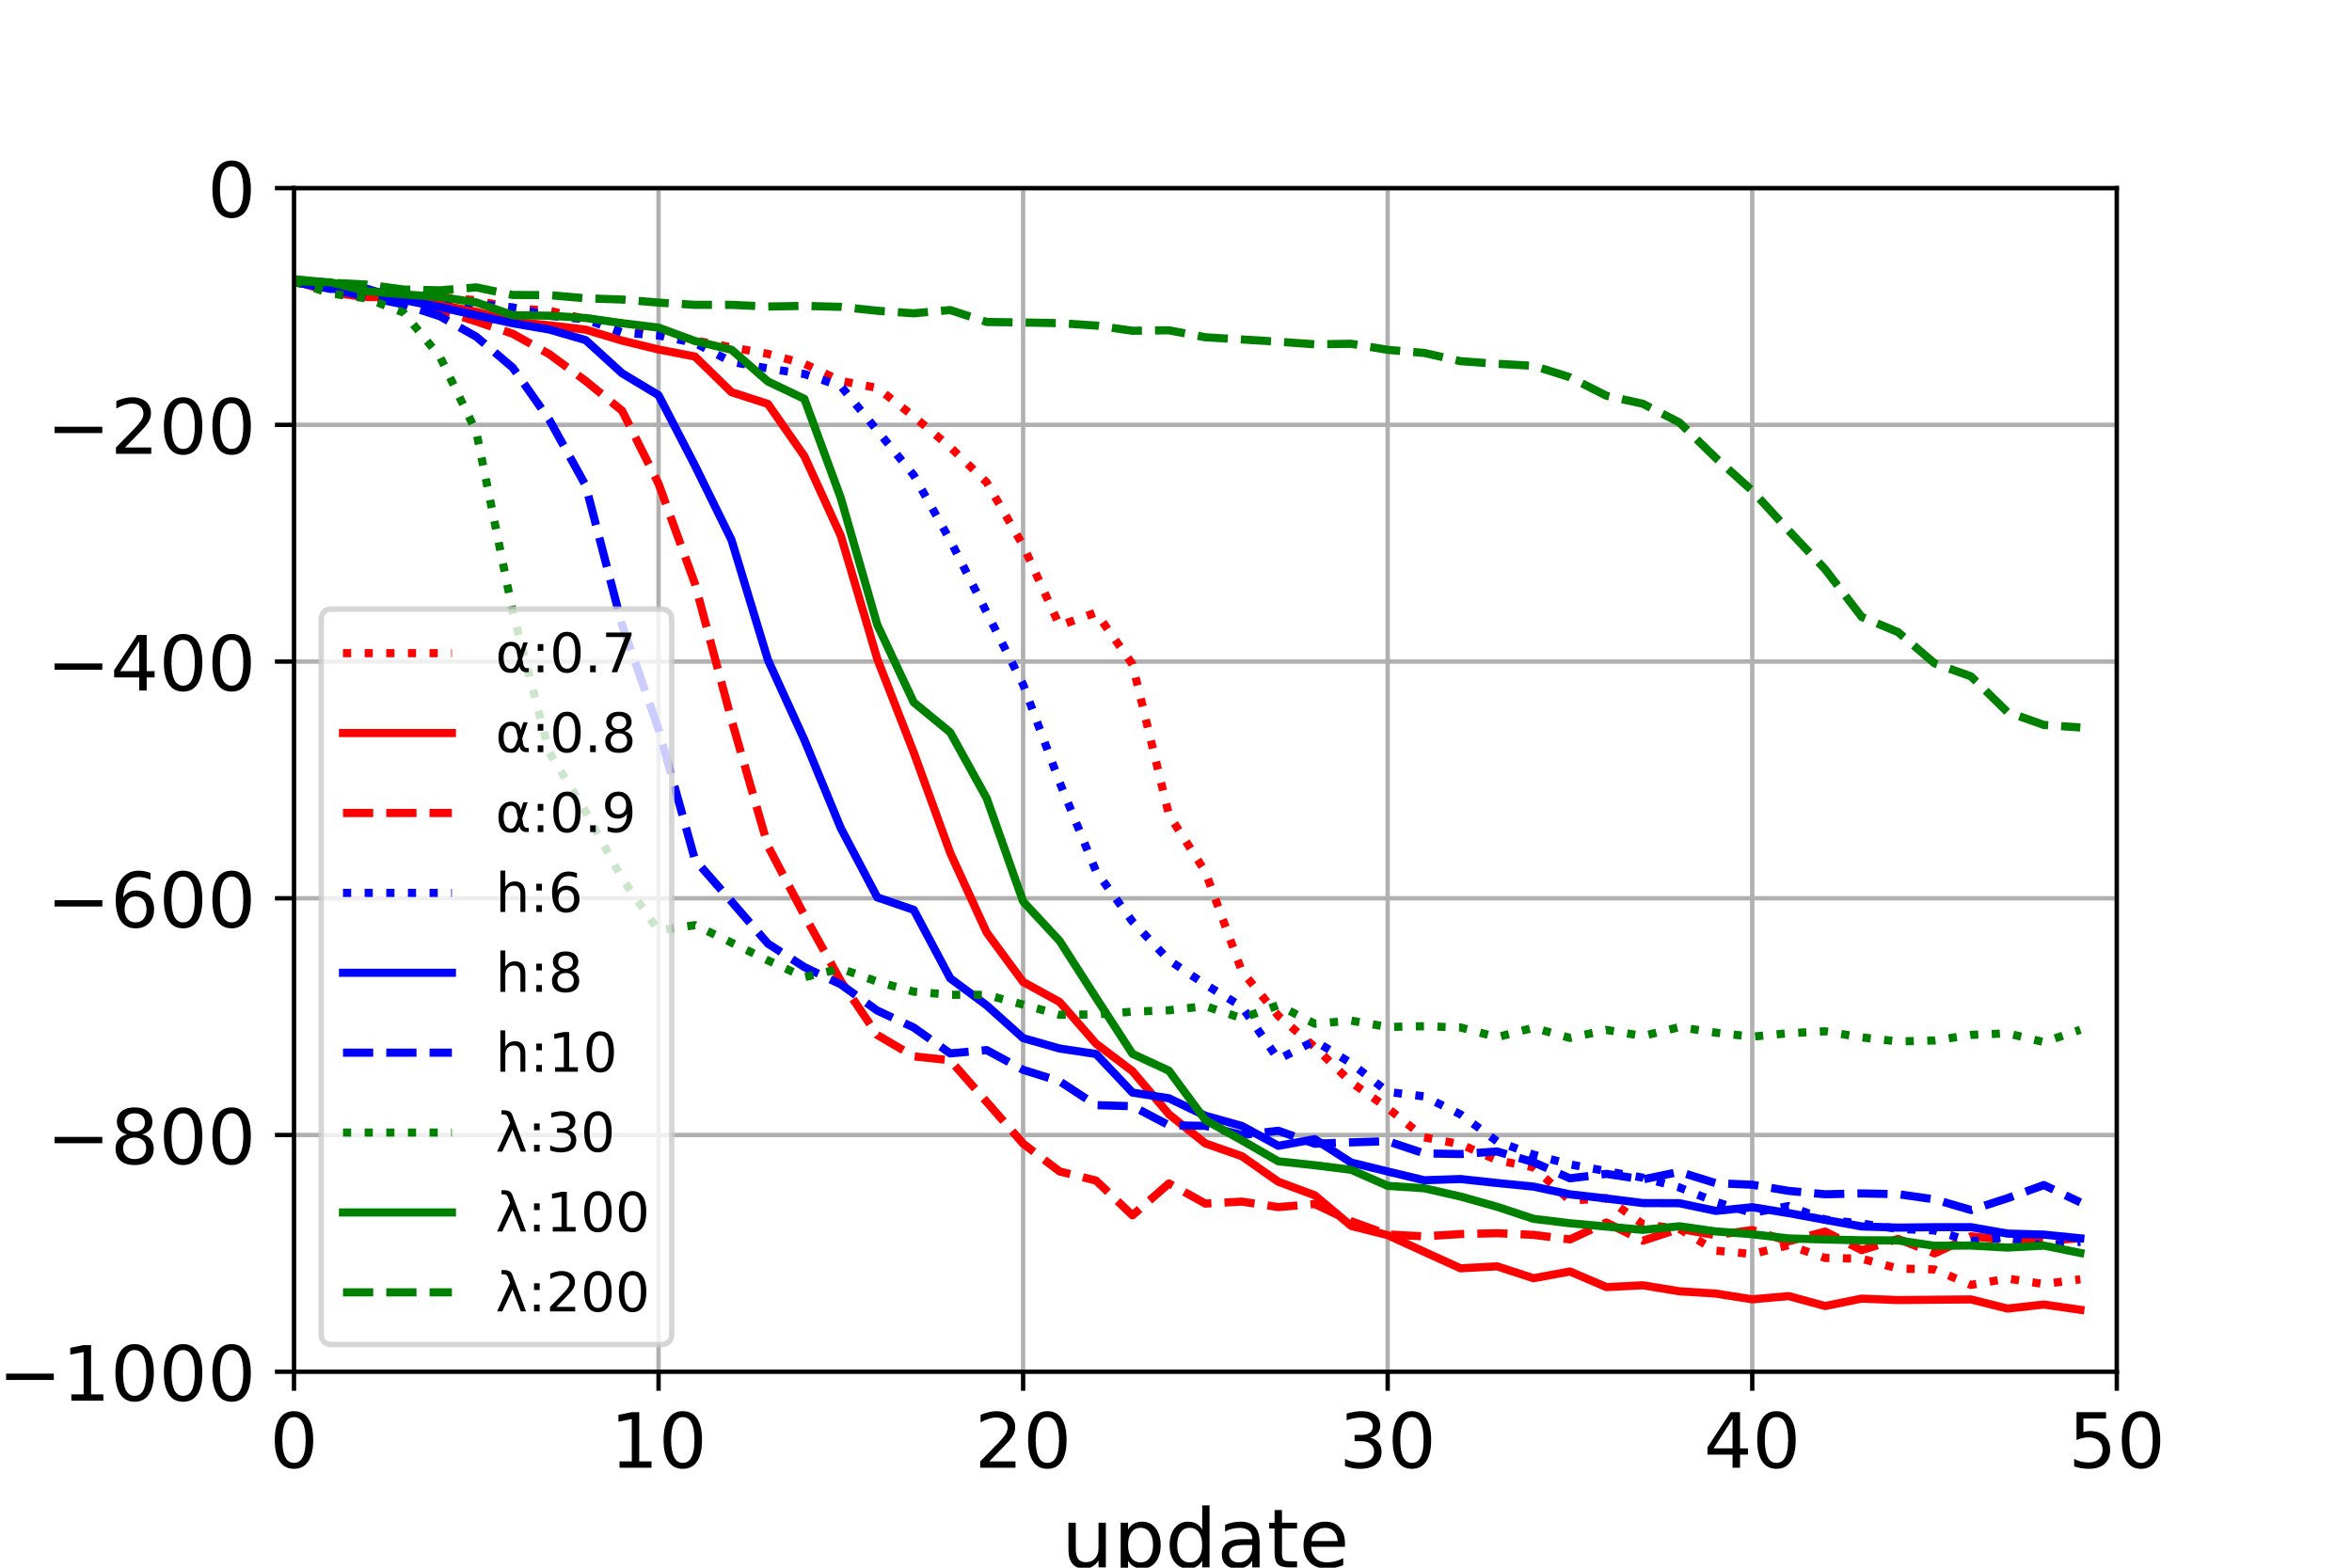 <?xml version="1.0" encoding="utf-8" standalone="no"?>
<!DOCTYPE svg PUBLIC "-//W3C//DTD SVG 1.1//EN"
  "http://www.w3.org/Graphics/SVG/1.1/DTD/svg11.dtd">
<!-- Created with matplotlib (https://matplotlib.org/) -->
<svg height="288pt" version="1.1" viewBox="0 0 432 288" width="432pt" xmlns="http://www.w3.org/2000/svg" xmlns:xlink="http://www.w3.org/1999/xlink">
 <defs>
  <style type="text/css">*{stroke-linecap:butt;stroke-linejoin:round;}</style>
 </defs>
 <g id="figure_1">
  <g id="patch_1">
   <path d="M 0 288 
L 432 288 
L 432 0 
L 0 0 
z
" style="fill:#ffffff;"/>
  </g>
  <g id="axes_1">
   <g id="patch_2">
    <path d="M 54 252 
L 388.8 252 
L 388.8 34.56 
L 54 34.56 
z
" style="fill:#ffffff;"/>
   </g>
   <g id="matplotlib.axis_1">
    <g id="xtick_1">
     <g id="line2d_1">
      <path clip-path="url(#pd44e11e32a)" d="M 54 252 
L 54 34.56 
" style="fill:none;stroke:#b0b0b0;stroke-linecap:square;stroke-width:0.8;"/>
     </g>
     <g id="line2d_2">
      <defs>
       <path d="M 0 0 
L 0 3.5 
" id="meaed197081" style="stroke:#000000;stroke-width:0.8;"/>
      </defs>
      <g>
       <use style="stroke:#000000;stroke-width:0.8;" x="54" xlink:href="#meaed197081" y="252"/>
      </g>
     </g>
     <g id="text_1">
      <!-- 0 -->
      <g transform="translate(49.546 269.638)scale(0.14 -0.14)">
       <defs>
        <path d="M 31.781 66.406 
Q 24.172 66.406 20.328 58.906 
Q 16.5 51.422 16.5 36.375 
Q 16.5 21.391 20.328 13.891 
Q 24.172 6.391 31.781 6.391 
Q 39.453 6.391 43.281 13.891 
Q 47.125 21.391 47.125 36.375 
Q 47.125 51.422 43.281 58.906 
Q 39.453 66.406 31.781 66.406 
z
M 31.781 74.219 
Q 44.047 74.219 50.516 64.516 
Q 56.984 54.828 56.984 36.375 
Q 56.984 17.969 50.516 8.266 
Q 44.047 -1.422 31.781 -1.422 
Q 19.531 -1.422 13.062 8.266 
Q 6.594 17.969 6.594 36.375 
Q 6.594 54.828 13.062 64.516 
Q 19.531 74.219 31.781 74.219 
z
" id="DejaVuSans-48"/>
       </defs>
       <use xlink:href="#DejaVuSans-48"/>
      </g>
     </g>
    </g>
    <g id="xtick_2">
     <g id="line2d_3">
      <path clip-path="url(#pd44e11e32a)" d="M 120.96 252 
L 120.96 34.56 
" style="fill:none;stroke:#b0b0b0;stroke-linecap:square;stroke-width:0.8;"/>
     </g>
     <g id="line2d_4">
      <g>
       <use style="stroke:#000000;stroke-width:0.8;" x="120.96" xlink:href="#meaed197081" y="252"/>
      </g>
     </g>
     <g id="text_2">
      <!-- 10 -->
      <g transform="translate(112.052 269.638)scale(0.14 -0.14)">
       <defs>
        <path d="M 12.406 8.297 
L 28.516 8.297 
L 28.516 63.922 
L 10.984 60.406 
L 10.984 69.391 
L 28.422 72.906 
L 38.281 72.906 
L 38.281 8.297 
L 54.391 8.297 
L 54.391 0 
L 12.406 0 
z
" id="DejaVuSans-49"/>
       </defs>
       <use xlink:href="#DejaVuSans-49"/>
       <use x="63.623" xlink:href="#DejaVuSans-48"/>
      </g>
     </g>
    </g>
    <g id="xtick_3">
     <g id="line2d_5">
      <path clip-path="url(#pd44e11e32a)" d="M 187.92 252 
L 187.92 34.56 
" style="fill:none;stroke:#b0b0b0;stroke-linecap:square;stroke-width:0.8;"/>
     </g>
     <g id="line2d_6">
      <g>
       <use style="stroke:#000000;stroke-width:0.8;" x="187.92" xlink:href="#meaed197081" y="252"/>
      </g>
     </g>
     <g id="text_3">
      <!-- 20 -->
      <g transform="translate(179.012 269.638)scale(0.14 -0.14)">
       <defs>
        <path d="M 19.188 8.297 
L 53.609 8.297 
L 53.609 0 
L 7.328 0 
L 7.328 8.297 
Q 12.938 14.109 22.625 23.891 
Q 32.328 33.688 34.812 36.531 
Q 39.547 41.844 41.422 45.531 
Q 43.312 49.219 43.312 52.781 
Q 43.312 58.594 39.234 62.25 
Q 35.156 65.922 28.609 65.922 
Q 23.969 65.922 18.812 64.312 
Q 13.672 62.703 7.812 59.422 
L 7.812 69.391 
Q 13.766 71.781 18.938 73 
Q 24.125 74.219 28.422 74.219 
Q 39.75 74.219 46.484 68.547 
Q 53.219 62.891 53.219 53.422 
Q 53.219 48.922 51.531 44.891 
Q 49.859 40.875 45.406 35.406 
Q 44.188 33.984 37.641 27.219 
Q 31.109 20.453 19.188 8.297 
z
" id="DejaVuSans-50"/>
       </defs>
       <use xlink:href="#DejaVuSans-50"/>
       <use x="63.623" xlink:href="#DejaVuSans-48"/>
      </g>
     </g>
    </g>
    <g id="xtick_4">
     <g id="line2d_7">
      <path clip-path="url(#pd44e11e32a)" d="M 254.88 252 
L 254.88 34.56 
" style="fill:none;stroke:#b0b0b0;stroke-linecap:square;stroke-width:0.8;"/>
     </g>
     <g id="line2d_8">
      <g>
       <use style="stroke:#000000;stroke-width:0.8;" x="254.88" xlink:href="#meaed197081" y="252"/>
      </g>
     </g>
     <g id="text_4">
      <!-- 30 -->
      <g transform="translate(245.972 269.638)scale(0.14 -0.14)">
       <defs>
        <path d="M 40.578 39.312 
Q 47.656 37.797 51.625 33 
Q 55.609 28.219 55.609 21.188 
Q 55.609 10.406 48.188 4.484 
Q 40.766 -1.422 27.094 -1.422 
Q 22.516 -1.422 17.656 -0.516 
Q 12.797 0.391 7.625 2.203 
L 7.625 11.719 
Q 11.719 9.328 16.594 8.109 
Q 21.484 6.891 26.812 6.891 
Q 36.078 6.891 40.938 10.547 
Q 45.797 14.203 45.797 21.188 
Q 45.797 27.641 41.281 31.266 
Q 36.766 34.906 28.719 34.906 
L 20.219 34.906 
L 20.219 43.016 
L 29.109 43.016 
Q 36.375 43.016 40.234 45.922 
Q 44.094 48.828 44.094 54.297 
Q 44.094 59.906 40.109 62.906 
Q 36.141 65.922 28.719 65.922 
Q 24.656 65.922 20.016 65.031 
Q 15.375 64.156 9.812 62.312 
L 9.812 71.094 
Q 15.438 72.656 20.344 73.438 
Q 25.25 74.219 29.594 74.219 
Q 40.828 74.219 47.359 69.109 
Q 53.906 64.016 53.906 55.328 
Q 53.906 49.266 50.438 45.094 
Q 46.969 40.922 40.578 39.312 
z
" id="DejaVuSans-51"/>
       </defs>
       <use xlink:href="#DejaVuSans-51"/>
       <use x="63.623" xlink:href="#DejaVuSans-48"/>
      </g>
     </g>
    </g>
    <g id="xtick_5">
     <g id="line2d_9">
      <path clip-path="url(#pd44e11e32a)" d="M 321.84 252 
L 321.84 34.56 
" style="fill:none;stroke:#b0b0b0;stroke-linecap:square;stroke-width:0.8;"/>
     </g>
     <g id="line2d_10">
      <g>
       <use style="stroke:#000000;stroke-width:0.8;" x="321.84" xlink:href="#meaed197081" y="252"/>
      </g>
     </g>
     <g id="text_5">
      <!-- 40 -->
      <g transform="translate(312.933 269.638)scale(0.14 -0.14)">
       <defs>
        <path d="M 37.797 64.312 
L 12.891 25.391 
L 37.797 25.391 
z
M 35.203 72.906 
L 47.609 72.906 
L 47.609 25.391 
L 58.016 25.391 
L 58.016 17.188 
L 47.609 17.188 
L 47.609 0 
L 37.797 0 
L 37.797 17.188 
L 4.891 17.188 
L 4.891 26.703 
z
" id="DejaVuSans-52"/>
       </defs>
       <use xlink:href="#DejaVuSans-52"/>
       <use x="63.623" xlink:href="#DejaVuSans-48"/>
      </g>
     </g>
    </g>
    <g id="xtick_6">
     <g id="line2d_11">
      <path clip-path="url(#pd44e11e32a)" d="M 388.8 252 
L 388.8 34.56 
" style="fill:none;stroke:#b0b0b0;stroke-linecap:square;stroke-width:0.8;"/>
     </g>
     <g id="line2d_12">
      <g>
       <use style="stroke:#000000;stroke-width:0.8;" x="388.8" xlink:href="#meaed197081" y="252"/>
      </g>
     </g>
     <g id="text_6">
      <!-- 50 -->
      <g transform="translate(379.892 269.638)scale(0.14 -0.14)">
       <defs>
        <path d="M 10.797 72.906 
L 49.516 72.906 
L 49.516 64.594 
L 19.828 64.594 
L 19.828 46.734 
Q 21.969 47.469 24.109 47.828 
Q 26.266 48.188 28.422 48.188 
Q 40.625 48.188 47.75 41.5 
Q 54.891 34.812 54.891 23.391 
Q 54.891 11.625 47.562 5.094 
Q 40.234 -1.422 26.906 -1.422 
Q 22.312 -1.422 17.547 -0.641 
Q 12.797 0.141 7.719 1.703 
L 7.719 11.625 
Q 12.109 9.234 16.797 8.062 
Q 21.484 6.891 26.703 6.891 
Q 35.156 6.891 40.078 11.328 
Q 45.016 15.766 45.016 23.391 
Q 45.016 31 40.078 35.438 
Q 35.156 39.891 26.703 39.891 
Q 22.75 39.891 18.812 39.016 
Q 14.891 38.141 10.797 36.281 
z
" id="DejaVuSans-53"/>
       </defs>
       <use xlink:href="#DejaVuSans-53"/>
       <use x="63.623" xlink:href="#DejaVuSans-48"/>
      </g>
     </g>
    </g>
    <g id="text_7">
     <!-- update -->
     <g transform="translate(194.973 287.947)scale(0.15 -0.15)">
      <defs>
       <path d="M 8.5 21.578 
L 8.5 54.688 
L 17.484 54.688 
L 17.484 21.922 
Q 17.484 14.156 20.5 10.266 
Q 23.531 6.391 29.594 6.391 
Q 36.859 6.391 41.078 11.031 
Q 45.312 15.672 45.312 23.688 
L 45.312 54.688 
L 54.297 54.688 
L 54.297 0 
L 45.312 0 
L 45.312 8.406 
Q 42.047 3.422 37.719 1 
Q 33.406 -1.422 27.688 -1.422 
Q 18.266 -1.422 13.375 4.438 
Q 8.5 10.297 8.5 21.578 
z
M 31.109 56 
z
" id="DejaVuSans-117"/>
       <path d="M 18.109 8.203 
L 18.109 -20.797 
L 9.078 -20.797 
L 9.078 54.688 
L 18.109 54.688 
L 18.109 46.391 
Q 20.953 51.266 25.266 53.625 
Q 29.594 56 35.594 56 
Q 45.562 56 51.781 48.094 
Q 58.016 40.188 58.016 27.297 
Q 58.016 14.406 51.781 6.484 
Q 45.562 -1.422 35.594 -1.422 
Q 29.594 -1.422 25.266 0.953 
Q 20.953 3.328 18.109 8.203 
z
M 48.688 27.297 
Q 48.688 37.203 44.609 42.844 
Q 40.531 48.484 33.406 48.484 
Q 26.266 48.484 22.188 42.844 
Q 18.109 37.203 18.109 27.297 
Q 18.109 17.391 22.188 11.75 
Q 26.266 6.109 33.406 6.109 
Q 40.531 6.109 44.609 11.75 
Q 48.688 17.391 48.688 27.297 
z
" id="DejaVuSans-112"/>
       <path d="M 45.406 46.391 
L 45.406 75.984 
L 54.391 75.984 
L 54.391 0 
L 45.406 0 
L 45.406 8.203 
Q 42.578 3.328 38.25 0.953 
Q 33.938 -1.422 27.875 -1.422 
Q 17.969 -1.422 11.734 6.484 
Q 5.516 14.406 5.516 27.297 
Q 5.516 40.188 11.734 48.094 
Q 17.969 56 27.875 56 
Q 33.938 56 38.25 53.625 
Q 42.578 51.266 45.406 46.391 
z
M 14.797 27.297 
Q 14.797 17.391 18.875 11.75 
Q 22.953 6.109 30.078 6.109 
Q 37.203 6.109 41.297 11.75 
Q 45.406 17.391 45.406 27.297 
Q 45.406 37.203 41.297 42.844 
Q 37.203 48.484 30.078 48.484 
Q 22.953 48.484 18.875 42.844 
Q 14.797 37.203 14.797 27.297 
z
" id="DejaVuSans-100"/>
       <path d="M 34.281 27.484 
Q 23.391 27.484 19.188 25 
Q 14.984 22.516 14.984 16.5 
Q 14.984 11.719 18.141 8.906 
Q 21.297 6.109 26.703 6.109 
Q 34.188 6.109 38.703 11.406 
Q 43.219 16.703 43.219 25.484 
L 43.219 27.484 
z
M 52.203 31.203 
L 52.203 0 
L 43.219 0 
L 43.219 8.297 
Q 40.141 3.328 35.547 0.953 
Q 30.953 -1.422 24.312 -1.422 
Q 15.922 -1.422 10.953 3.297 
Q 6 8.016 6 15.922 
Q 6 25.141 12.172 29.828 
Q 18.359 34.516 30.609 34.516 
L 43.219 34.516 
L 43.219 35.406 
Q 43.219 41.609 39.141 45 
Q 35.062 48.391 27.688 48.391 
Q 23 48.391 18.547 47.266 
Q 14.109 46.141 10.016 43.891 
L 10.016 52.203 
Q 14.938 54.109 19.578 55.047 
Q 24.219 56 28.609 56 
Q 40.484 56 46.344 49.844 
Q 52.203 43.703 52.203 31.203 
z
" id="DejaVuSans-97"/>
       <path d="M 18.312 70.219 
L 18.312 54.688 
L 36.812 54.688 
L 36.812 47.703 
L 18.312 47.703 
L 18.312 18.016 
Q 18.312 11.328 20.141 9.422 
Q 21.969 7.516 27.594 7.516 
L 36.812 7.516 
L 36.812 0 
L 27.594 0 
Q 17.188 0 13.234 3.875 
Q 9.281 7.766 9.281 18.016 
L 9.281 47.703 
L 2.688 47.703 
L 2.688 54.688 
L 9.281 54.688 
L 9.281 70.219 
z
" id="DejaVuSans-116"/>
       <path d="M 56.203 29.594 
L 56.203 25.203 
L 14.891 25.203 
Q 15.484 15.922 20.484 11.062 
Q 25.484 6.203 34.422 6.203 
Q 39.594 6.203 44.453 7.469 
Q 49.312 8.734 54.109 11.281 
L 54.109 2.781 
Q 49.266 0.734 44.188 -0.344 
Q 39.109 -1.422 33.891 -1.422 
Q 20.797 -1.422 13.156 6.188 
Q 5.516 13.812 5.516 26.812 
Q 5.516 40.234 12.766 48.109 
Q 20.016 56 32.328 56 
Q 43.359 56 49.781 48.891 
Q 56.203 41.797 56.203 29.594 
z
M 47.219 32.234 
Q 47.125 39.594 43.094 43.984 
Q 39.062 48.391 32.422 48.391 
Q 24.906 48.391 20.391 44.141 
Q 15.875 39.891 15.188 32.172 
z
" id="DejaVuSans-101"/>
      </defs>
      <use xlink:href="#DejaVuSans-117"/>
      <use x="63.379" xlink:href="#DejaVuSans-112"/>
      <use x="126.855" xlink:href="#DejaVuSans-100"/>
      <use x="190.332" xlink:href="#DejaVuSans-97"/>
      <use x="251.611" xlink:href="#DejaVuSans-116"/>
      <use x="290.82" xlink:href="#DejaVuSans-101"/>
     </g>
    </g>
   </g>
   <g id="matplotlib.axis_2">
    <g id="ytick_1">
     <g id="line2d_13">
      <path clip-path="url(#pd44e11e32a)" d="M 54 252 
L 388.8 252 
" style="fill:none;stroke:#b0b0b0;stroke-linecap:square;stroke-width:0.8;"/>
     </g>
     <g id="line2d_14">
      <defs>
       <path d="M 0 0 
L -3.5 0 
" id="m766edcc8ea" style="stroke:#000000;stroke-width:0.8;"/>
      </defs>
      <g>
       <use style="stroke:#000000;stroke-width:0.8;" x="54" xlink:href="#m766edcc8ea" y="252"/>
      </g>
     </g>
     <g id="text_8">
      <!-- −1000 -->
      <g transform="translate(-0.362 257.319)scale(0.14 -0.14)">
       <defs>
        <path d="M 10.594 35.5 
L 73.188 35.5 
L 73.188 27.203 
L 10.594 27.203 
z
" id="DejaVuSans-8722"/>
       </defs>
       <use xlink:href="#DejaVuSans-8722"/>
       <use x="83.789" xlink:href="#DejaVuSans-49"/>
       <use x="147.412" xlink:href="#DejaVuSans-48"/>
       <use x="211.035" xlink:href="#DejaVuSans-48"/>
       <use x="274.658" xlink:href="#DejaVuSans-48"/>
      </g>
     </g>
    </g>
    <g id="ytick_2">
     <g id="line2d_15">
      <path clip-path="url(#pd44e11e32a)" d="M 54 208.512 
L 388.8 208.512 
" style="fill:none;stroke:#b0b0b0;stroke-linecap:square;stroke-width:0.8;"/>
     </g>
     <g id="line2d_16">
      <g>
       <use style="stroke:#000000;stroke-width:0.8;" x="54" xlink:href="#m766edcc8ea" y="208.512"/>
      </g>
     </g>
     <g id="text_9">
      <!-- −800 -->
      <g transform="translate(8.546 213.831)scale(0.14 -0.14)">
       <defs>
        <path d="M 31.781 34.625 
Q 24.75 34.625 20.719 30.859 
Q 16.703 27.094 16.703 20.516 
Q 16.703 13.922 20.719 10.156 
Q 24.75 6.391 31.781 6.391 
Q 38.812 6.391 42.859 10.172 
Q 46.922 13.969 46.922 20.516 
Q 46.922 27.094 42.891 30.859 
Q 38.875 34.625 31.781 34.625 
z
M 21.922 38.812 
Q 15.578 40.375 12.031 44.719 
Q 8.5 49.078 8.5 55.328 
Q 8.5 64.062 14.719 69.141 
Q 20.953 74.219 31.781 74.219 
Q 42.672 74.219 48.875 69.141 
Q 55.078 64.062 55.078 55.328 
Q 55.078 49.078 51.531 44.719 
Q 48 40.375 41.703 38.812 
Q 48.828 37.156 52.797 32.312 
Q 56.781 27.484 56.781 20.516 
Q 56.781 9.906 50.312 4.234 
Q 43.844 -1.422 31.781 -1.422 
Q 19.734 -1.422 13.25 4.234 
Q 6.781 9.906 6.781 20.516 
Q 6.781 27.484 10.781 32.312 
Q 14.797 37.156 21.922 38.812 
z
M 18.312 54.391 
Q 18.312 48.734 21.844 45.562 
Q 25.391 42.391 31.781 42.391 
Q 38.141 42.391 41.719 45.562 
Q 45.312 48.734 45.312 54.391 
Q 45.312 60.062 41.719 63.234 
Q 38.141 66.406 31.781 66.406 
Q 25.391 66.406 21.844 63.234 
Q 18.312 60.062 18.312 54.391 
z
" id="DejaVuSans-56"/>
       </defs>
       <use xlink:href="#DejaVuSans-8722"/>
       <use x="83.789" xlink:href="#DejaVuSans-56"/>
       <use x="147.412" xlink:href="#DejaVuSans-48"/>
       <use x="211.035" xlink:href="#DejaVuSans-48"/>
      </g>
     </g>
    </g>
    <g id="ytick_3">
     <g id="line2d_17">
      <path clip-path="url(#pd44e11e32a)" d="M 54 165.024 
L 388.8 165.024 
" style="fill:none;stroke:#b0b0b0;stroke-linecap:square;stroke-width:0.8;"/>
     </g>
     <g id="line2d_18">
      <g>
       <use style="stroke:#000000;stroke-width:0.8;" x="54" xlink:href="#m766edcc8ea" y="165.024"/>
      </g>
     </g>
     <g id="text_10">
      <!-- −600 -->
      <g transform="translate(8.546 170.343)scale(0.14 -0.14)">
       <defs>
        <path d="M 33.016 40.375 
Q 26.375 40.375 22.484 35.828 
Q 18.609 31.297 18.609 23.391 
Q 18.609 15.531 22.484 10.953 
Q 26.375 6.391 33.016 6.391 
Q 39.656 6.391 43.531 10.953 
Q 47.406 15.531 47.406 23.391 
Q 47.406 31.297 43.531 35.828 
Q 39.656 40.375 33.016 40.375 
z
M 52.594 71.297 
L 52.594 62.312 
Q 48.875 64.062 45.094 64.984 
Q 41.312 65.922 37.594 65.922 
Q 27.828 65.922 22.672 59.328 
Q 17.531 52.734 16.797 39.406 
Q 19.672 43.656 24.016 45.922 
Q 28.375 48.188 33.594 48.188 
Q 44.578 48.188 50.953 41.516 
Q 57.328 34.859 57.328 23.391 
Q 57.328 12.156 50.688 5.359 
Q 44.047 -1.422 33.016 -1.422 
Q 20.359 -1.422 13.672 8.266 
Q 6.984 17.969 6.984 36.375 
Q 6.984 53.656 15.188 63.938 
Q 23.391 74.219 37.203 74.219 
Q 40.922 74.219 44.703 73.484 
Q 48.484 72.75 52.594 71.297 
z
" id="DejaVuSans-54"/>
       </defs>
       <use xlink:href="#DejaVuSans-8722"/>
       <use x="83.789" xlink:href="#DejaVuSans-54"/>
       <use x="147.412" xlink:href="#DejaVuSans-48"/>
       <use x="211.035" xlink:href="#DejaVuSans-48"/>
      </g>
     </g>
    </g>
    <g id="ytick_4">
     <g id="line2d_19">
      <path clip-path="url(#pd44e11e32a)" d="M 54 121.536 
L 388.8 121.536 
" style="fill:none;stroke:#b0b0b0;stroke-linecap:square;stroke-width:0.8;"/>
     </g>
     <g id="line2d_20">
      <g>
       <use style="stroke:#000000;stroke-width:0.8;" x="54" xlink:href="#m766edcc8ea" y="121.536"/>
      </g>
     </g>
     <g id="text_11">
      <!-- −400 -->
      <g transform="translate(8.546 126.855)scale(0.14 -0.14)">
       <use xlink:href="#DejaVuSans-8722"/>
       <use x="83.789" xlink:href="#DejaVuSans-52"/>
       <use x="147.412" xlink:href="#DejaVuSans-48"/>
       <use x="211.035" xlink:href="#DejaVuSans-48"/>
      </g>
     </g>
    </g>
    <g id="ytick_5">
     <g id="line2d_21">
      <path clip-path="url(#pd44e11e32a)" d="M 54 78.048 
L 388.8 78.048 
" style="fill:none;stroke:#b0b0b0;stroke-linecap:square;stroke-width:0.8;"/>
     </g>
     <g id="line2d_22">
      <g>
       <use style="stroke:#000000;stroke-width:0.8;" x="54" xlink:href="#m766edcc8ea" y="78.048"/>
      </g>
     </g>
     <g id="text_12">
      <!-- −200 -->
      <g transform="translate(8.546 83.367)scale(0.14 -0.14)">
       <use xlink:href="#DejaVuSans-8722"/>
       <use x="83.789" xlink:href="#DejaVuSans-50"/>
       <use x="147.412" xlink:href="#DejaVuSans-48"/>
       <use x="211.035" xlink:href="#DejaVuSans-48"/>
      </g>
     </g>
    </g>
    <g id="ytick_6">
     <g id="line2d_23">
      <path clip-path="url(#pd44e11e32a)" d="M 54 34.56 
L 388.8 34.56 
" style="fill:none;stroke:#b0b0b0;stroke-linecap:square;stroke-width:0.8;"/>
     </g>
     <g id="line2d_24">
      <g>
       <use style="stroke:#000000;stroke-width:0.8;" x="54" xlink:href="#m766edcc8ea" y="34.56"/>
      </g>
     </g>
     <g id="text_13">
      <!-- 0 -->
      <g transform="translate(38.093 39.879)scale(0.14 -0.14)">
       <use xlink:href="#DejaVuSans-48"/>
      </g>
     </g>
    </g>
    <g id="text_14">
     <!-- cost -->
     <g transform="translate(-7.481 158.84)rotate(-90)scale(0.15 -0.15)">
      <defs>
       <path d="M 48.781 52.594 
L 48.781 44.188 
Q 44.969 46.297 41.141 47.344 
Q 37.312 48.391 33.406 48.391 
Q 24.656 48.391 19.812 42.844 
Q 14.984 37.312 14.984 27.297 
Q 14.984 17.281 19.812 11.734 
Q 24.656 6.203 33.406 6.203 
Q 37.312 6.203 41.141 7.25 
Q 44.969 8.297 48.781 10.406 
L 48.781 2.094 
Q 45.016 0.344 40.984 -0.531 
Q 36.969 -1.422 32.422 -1.422 
Q 20.062 -1.422 12.781 6.344 
Q 5.516 14.109 5.516 27.297 
Q 5.516 40.672 12.859 48.328 
Q 20.219 56 33.016 56 
Q 37.156 56 41.109 55.141 
Q 45.062 54.297 48.781 52.594 
z
" id="DejaVuSans-99"/>
       <path d="M 30.609 48.391 
Q 23.391 48.391 19.188 42.75 
Q 14.984 37.109 14.984 27.297 
Q 14.984 17.484 19.156 11.844 
Q 23.344 6.203 30.609 6.203 
Q 37.797 6.203 41.984 11.859 
Q 46.188 17.531 46.188 27.297 
Q 46.188 37.016 41.984 42.703 
Q 37.797 48.391 30.609 48.391 
z
M 30.609 56 
Q 42.328 56 49.016 48.375 
Q 55.719 40.766 55.719 27.297 
Q 55.719 13.875 49.016 6.219 
Q 42.328 -1.422 30.609 -1.422 
Q 18.844 -1.422 12.172 6.219 
Q 5.516 13.875 5.516 27.297 
Q 5.516 40.766 12.172 48.375 
Q 18.844 56 30.609 56 
z
" id="DejaVuSans-111"/>
       <path d="M 44.281 53.078 
L 44.281 44.578 
Q 40.484 46.531 36.375 47.5 
Q 32.281 48.484 27.875 48.484 
Q 21.188 48.484 17.844 46.438 
Q 14.5 44.391 14.5 40.281 
Q 14.5 37.156 16.891 35.375 
Q 19.281 33.594 26.516 31.984 
L 29.594 31.297 
Q 39.156 29.25 43.188 25.516 
Q 47.219 21.781 47.219 15.094 
Q 47.219 7.469 41.188 3.016 
Q 35.156 -1.422 24.609 -1.422 
Q 20.219 -1.422 15.453 -0.562 
Q 10.688 0.297 5.422 2 
L 5.422 11.281 
Q 10.406 8.688 15.234 7.391 
Q 20.062 6.109 24.812 6.109 
Q 31.156 6.109 34.562 8.281 
Q 37.984 10.453 37.984 14.406 
Q 37.984 18.062 35.516 20.016 
Q 33.062 21.969 24.703 23.781 
L 21.578 24.516 
Q 13.234 26.266 9.516 29.906 
Q 5.812 33.547 5.812 39.891 
Q 5.812 47.609 11.281 51.797 
Q 16.75 56 26.812 56 
Q 31.781 56 36.172 55.266 
Q 40.578 54.547 44.281 53.078 
z
" id="DejaVuSans-115"/>
      </defs>
      <use xlink:href="#DejaVuSans-99"/>
      <use x="54.98" xlink:href="#DejaVuSans-111"/>
      <use x="116.162" xlink:href="#DejaVuSans-115"/>
      <use x="168.262" xlink:href="#DejaVuSans-116"/>
     </g>
    </g>
   </g>
   <g id="line2d_25">
    <path clip-path="url(#pd44e11e32a)" d="M 54 51.872 
L 60.696 52.941 
L 67.392 52.524 
L 74.088 53.679 
L 80.784 54.597 
L 87.48 55.159 
L 94.176 56.643 
L 100.872 57.076 
L 107.568 58.612 
L 114.264 59.427 
L 120.96 61.263 
L 127.656 62.547 
L 134.352 63.804 
L 141.048 65.012 
L 147.744 66.825 
L 154.44 69.985 
L 161.136 71.264 
L 167.832 76.514 
L 174.528 82.135 
L 181.224 88.611 
L 187.92 100.219 
L 194.616 114.919 
L 201.312 112.535 
L 208.008 122.039 
L 214.704 149.698 
L 221.4 160.174 
L 228.096 178.416 
L 234.792 186.618 
L 241.488 192.352 
L 248.184 198.839 
L 254.88 203.567 
L 261.576 208.942 
L 268.272 210.208 
L 274.968 213.143 
L 281.664 214.453 
L 288.36 220.564 
L 295.056 220.106 
L 301.752 224.892 
L 308.448 225.765 
L 315.144 229.755 
L 321.84 230.378 
L 328.536 228.749 
L 335.232 231.102 
L 341.928 231.232 
L 348.624 233.047 
L 355.32 233.208 
L 362.016 236.048 
L 368.712 234.885 
L 375.408 235.893 
L 382.104 235.021 
" style="fill:none;stroke:#ff0000;stroke-dasharray:1.5,2.475;stroke-dashoffset:0;stroke-width:1.5;"/>
   </g>
   <g id="line2d_26">
    <path clip-path="url(#pd44e11e32a)" d="M 54 51.949 
L 60.696 52.171 
L 67.392 54.564 
L 74.088 54.631 
L 80.784 55.975 
L 87.48 57.279 
L 94.176 59.132 
L 100.872 59.757 
L 107.568 60.561 
L 114.264 62.578 
L 120.96 64.207 
L 127.656 65.504 
L 134.352 72.046 
L 141.048 74.209 
L 147.744 83.806 
L 154.44 98.454 
L 161.136 121.063 
L 167.832 138.247 
L 174.528 156.664 
L 181.224 171.315 
L 187.92 180.397 
L 194.616 184.068 
L 201.312 191.73 
L 208.008 196.784 
L 214.704 204.707 
L 221.4 210.064 
L 228.096 212.407 
L 234.792 217.098 
L 241.488 219.59 
L 248.184 225.22 
L 254.88 226.912 
L 261.576 229.963 
L 268.272 233.002 
L 274.968 232.641 
L 281.664 234.823 
L 288.36 233.586 
L 295.056 236.455 
L 301.752 236.121 
L 308.448 237.224 
L 315.144 237.644 
L 321.84 238.699 
L 328.536 238.109 
L 335.232 239.93 
L 341.928 238.567 
L 348.624 238.837 
L 355.32 238.774 
L 362.016 238.718 
L 368.712 240.399 
L 375.408 239.655 
L 382.104 240.623 
" style="fill:none;stroke:#ff0000;stroke-linecap:square;stroke-width:1.5;"/>
   </g>
   <g id="line2d_27">
    <path clip-path="url(#pd44e11e32a)" d="M 54 51.527 
L 60.696 53.685 
L 67.392 54.632 
L 74.088 55.712 
L 80.784 56.911 
L 87.48 59.055 
L 94.176 61.318 
L 100.872 65.051 
L 107.568 69.984 
L 114.264 75.462 
L 120.96 88.861 
L 127.656 107.273 
L 134.352 132.216 
L 141.048 155.423 
L 147.744 168.149 
L 154.44 180.24 
L 161.136 190.141 
L 167.832 194.067 
L 174.528 194.777 
L 181.224 202.428 
L 187.92 210.096 
L 194.616 215.205 
L 201.312 216.885 
L 208.008 223.272 
L 214.704 217.409 
L 221.4 221.112 
L 228.096 220.748 
L 234.792 221.754 
L 241.488 221.2 
L 248.184 224.361 
L 254.88 226.784 
L 261.576 227.133 
L 268.272 226.708 
L 274.968 226.557 
L 281.664 226.858 
L 288.36 227.696 
L 295.056 224.588 
L 301.752 227.932 
L 308.448 225.742 
L 315.144 226.919 
L 321.84 225.964 
L 328.536 228.042 
L 335.232 226.25 
L 341.928 229.665 
L 348.624 227.6 
L 355.32 230.265 
L 362.016 227.124 
L 368.712 227.792 
L 375.408 227.952 
L 382.104 227.47 
" style="fill:none;stroke:#ff0000;stroke-dasharray:5.55,2.4;stroke-dashoffset:0;stroke-width:1.5;"/>
   </g>
   <g id="line2d_28">
    <path clip-path="url(#pd44e11e32a)" d="M 54 51.567 
L 60.696 52.156 
L 67.392 53.646 
L 74.088 53.638 
L 80.784 54.612 
L 87.48 55.867 
L 94.176 56.468 
L 100.872 58.01 
L 107.568 58.663 
L 114.264 61.104 
L 120.96 61.623 
L 127.656 63.015 
L 134.352 66.468 
L 141.048 67.689 
L 147.744 68.717 
L 154.44 70.927 
L 161.136 79.097 
L 167.832 87.306 
L 174.528 99.265 
L 181.224 112.488 
L 187.92 125.763 
L 194.616 143.694 
L 201.312 160.056 
L 208.008 169.303 
L 214.704 176.397 
L 221.4 180.871 
L 228.096 184.93 
L 234.792 194.602 
L 241.488 191.215 
L 248.184 195.327 
L 254.88 200.593 
L 261.576 201.422 
L 268.272 204.732 
L 274.968 209.676 
L 281.664 212.124 
L 288.36 213.913 
L 295.056 215.154 
L 301.752 216.353 
L 308.448 218.148 
L 315.144 220.8 
L 321.84 222.833 
L 328.536 221.566 
L 335.232 224.049 
L 341.928 224.787 
L 348.624 225.759 
L 355.32 226.044 
L 362.016 228.046 
L 368.712 227.251 
L 375.408 228.943 
L 382.104 228.141 
" style="fill:none;stroke:#0000ff;stroke-dasharray:1.5,2.475;stroke-dashoffset:0;stroke-width:1.5;"/>
   </g>
   <g id="line2d_29">
    <path clip-path="url(#pd44e11e32a)" d="M 54 51.83 
L 60.696 53.075 
L 67.392 53.046 
L 74.088 55.11 
L 80.784 56.413 
L 87.48 57.92 
L 94.176 59.391 
L 100.872 60.538 
L 107.568 62.48 
L 114.264 68.58 
L 120.96 72.608 
L 127.656 85.547 
L 134.352 99.187 
L 141.048 121.235 
L 147.744 135.927 
L 154.44 152.155 
L 161.136 164.859 
L 167.832 167.15 
L 174.528 179.728 
L 181.224 184.698 
L 187.92 190.711 
L 194.616 192.626 
L 201.312 193.63 
L 208.008 200.722 
L 214.704 201.767 
L 221.4 204.98 
L 228.096 206.848 
L 234.792 210.497 
L 241.488 209.282 
L 248.184 213.578 
L 254.88 215.215 
L 261.576 216.819 
L 268.272 216.602 
L 274.968 217.331 
L 281.664 217.995 
L 288.36 219.414 
L 295.056 220.178 
L 301.752 221.015 
L 308.448 221.041 
L 315.144 222.452 
L 321.84 221.78 
L 328.536 222.861 
L 335.232 224.097 
L 341.928 225.309 
L 348.624 225.525 
L 355.32 225.448 
L 362.016 225.441 
L 368.712 226.621 
L 375.408 226.813 
L 382.104 227.49 
" style="fill:none;stroke:#0000ff;stroke-linecap:square;stroke-width:1.5;"/>
   </g>
   <g id="line2d_30">
    <path clip-path="url(#pd44e11e32a)" d="M 54 51.399 
L 60.696 53.047 
L 67.392 54.523 
L 74.088 55.919 
L 80.784 58.091 
L 87.48 61.857 
L 94.176 67.536 
L 100.872 77.074 
L 107.568 89.173 
L 114.264 114.836 
L 120.96 133.965 
L 127.656 157.978 
L 134.352 165.61 
L 141.048 173.353 
L 147.744 177.664 
L 154.44 180.849 
L 161.136 185.654 
L 167.832 188.772 
L 174.528 193.521 
L 181.224 192.912 
L 187.92 196.546 
L 194.616 198.634 
L 201.312 203.025 
L 208.008 203.223 
L 214.704 206.728 
L 221.4 206.83 
L 228.096 208.506 
L 234.792 207.731 
L 241.488 210.117 
L 248.184 209.86 
L 254.88 209.657 
L 261.576 211.891 
L 268.272 212.011 
L 274.968 211.538 
L 281.664 213.51 
L 288.36 216.469 
L 295.056 215.652 
L 301.752 216.673 
L 308.448 215.278 
L 315.144 217.36 
L 321.84 217.648 
L 328.536 218.776 
L 335.232 219.403 
L 341.928 219.246 
L 348.624 219.38 
L 355.32 220.335 
L 362.016 222.293 
L 368.712 220.129 
L 375.408 217.704 
L 382.104 220.887 
" style="fill:none;stroke:#0000ff;stroke-dasharray:5.55,2.4;stroke-dashoffset:0;stroke-width:1.5;"/>
   </g>
   <g id="line2d_31">
    <path clip-path="url(#pd44e11e32a)" d="M 54 51.695 
L 60.696 53.907 
L 67.392 54.829 
L 74.088 57.403 
L 80.784 65.492 
L 87.48 79.321 
L 94.176 112.363 
L 100.872 138.184 
L 107.568 149.136 
L 114.264 161.399 
L 120.96 170.946 
L 127.656 169.957 
L 134.352 173.167 
L 141.048 176.439 
L 147.744 179.513 
L 154.44 177.932 
L 161.136 180.341 
L 167.832 182.173 
L 174.528 182.75 
L 181.224 182.773 
L 187.92 184.553 
L 194.616 186.426 
L 201.312 186.362 
L 208.008 185.854 
L 214.704 185.598 
L 221.4 184.835 
L 228.096 187.068 
L 234.792 184.667 
L 241.488 188.063 
L 248.184 187.505 
L 254.88 188.664 
L 261.576 188.529 
L 268.272 188.759 
L 274.968 190.546 
L 281.664 188.804 
L 288.36 190.677 
L 295.056 189.21 
L 301.752 190.326 
L 308.448 188.694 
L 315.144 189.711 
L 321.84 190.449 
L 328.536 189.811 
L 335.232 189.461 
L 341.928 190.577 
L 348.624 191.328 
L 355.32 191.148 
L 362.016 190.12 
L 368.712 189.83 
L 375.408 191.447 
L 382.104 189.182 
" style="fill:none;stroke:#008000;stroke-dasharray:1.5,2.475;stroke-dashoffset:0;stroke-width:1.5;"/>
   </g>
   <g id="line2d_32">
    <path clip-path="url(#pd44e11e32a)" d="M 54 51.669 
L 60.696 51.862 
L 67.392 53.505 
L 74.088 54.07 
L 80.784 54.558 
L 87.48 55.555 
L 94.176 57.91 
L 100.872 58 
L 107.568 58.416 
L 114.264 59.377 
L 120.96 60.19 
L 127.656 62.651 
L 134.352 64.245 
L 141.048 70.083 
L 147.744 73.278 
L 154.44 91.51 
L 161.136 114.783 
L 167.832 129.035 
L 174.528 134.535 
L 181.224 146.64 
L 187.92 165.621 
L 194.616 172.846 
L 201.312 183.292 
L 208.008 193.602 
L 214.704 196.703 
L 221.4 205.772 
L 228.096 209.493 
L 234.792 213.346 
L 241.488 214.067 
L 248.184 214.906 
L 254.88 217.856 
L 261.576 218.295 
L 268.272 219.818 
L 274.968 221.696 
L 281.664 223.912 
L 288.36 224.723 
L 295.056 225.333 
L 301.752 225.94 
L 308.448 225.281 
L 315.144 226.226 
L 321.84 226.745 
L 328.536 227.514 
L 335.232 227.702 
L 341.928 227.857 
L 348.624 227.879 
L 355.32 228.863 
L 362.016 228.82 
L 368.712 229.193 
L 375.408 228.829 
L 382.104 230.178 
" style="fill:none;stroke:#008000;stroke-linecap:square;stroke-width:1.5;"/>
   </g>
   <g id="line2d_33">
    <path clip-path="url(#pd44e11e32a)" d="M 54 51.294 
L 60.696 51.939 
L 67.392 52.283 
L 74.088 53.183 
L 80.784 53.337 
L 87.48 52.796 
L 94.176 54.189 
L 100.872 54.217 
L 107.568 54.798 
L 114.264 55.031 
L 120.96 55.594 
L 127.656 56.002 
L 134.352 56.005 
L 141.048 56.313 
L 147.744 56.196 
L 154.44 56.378 
L 161.136 57.092 
L 167.832 57.556 
L 174.528 56.962 
L 181.224 59.148 
L 187.92 59.242 
L 194.616 59.367 
L 201.312 59.812 
L 208.008 60.765 
L 214.704 60.68 
L 221.4 61.963 
L 228.096 62.362 
L 234.792 62.775 
L 241.488 63.255 
L 248.184 63.156 
L 254.88 64.271 
L 261.576 64.836 
L 268.272 66.357 
L 274.968 66.834 
L 281.664 67.201 
L 288.36 69.309 
L 295.056 72.699 
L 301.752 74.178 
L 308.448 77.607 
L 315.144 84.13 
L 321.84 90.151 
L 328.536 97.467 
L 335.232 104.584 
L 341.928 113.321 
L 348.624 116.13 
L 355.32 121.859 
L 362.016 124.257 
L 368.712 130.813 
L 375.408 133.182 
L 382.104 133.646 
" style="fill:none;stroke:#008000;stroke-dasharray:5.55,2.4;stroke-dashoffset:0;stroke-width:1.5;"/>
   </g>
   <g id="patch_3">
    <path d="M 54 252 
L 54 34.56 
" style="fill:none;stroke:#000000;stroke-linecap:square;stroke-linejoin:miter;stroke-width:0.8;"/>
   </g>
   <g id="patch_4">
    <path d="M 388.8 252 
L 388.8 34.56 
" style="fill:none;stroke:#000000;stroke-linecap:square;stroke-linejoin:miter;stroke-width:0.8;"/>
   </g>
   <g id="patch_5">
    <path d="M 54 252 
L 388.8 252 
" style="fill:none;stroke:#000000;stroke-linecap:square;stroke-linejoin:miter;stroke-width:0.8;"/>
   </g>
   <g id="patch_6">
    <path d="M 54 34.56 
L 388.8 34.56 
" style="fill:none;stroke:#000000;stroke-linecap:square;stroke-linejoin:miter;stroke-width:0.8;"/>
   </g>
   <g id="legend_1">
    <g id="patch_7">
     <path d="M 61 247 
L 121.375 247 
Q 123.375 247 123.375 245 
L 123.375 113.897 
Q 123.375 111.897 121.375 111.897 
L 61 111.897 
Q 59 111.897 59 113.897 
L 59 245 
Q 59 247 61 247 
z
" style="fill:#ffffff;opacity:0.8;stroke:#cccccc;stroke-linejoin:miter;"/>
    </g>
    <g id="line2d_34">
     <path d="M 63 119.995 
L 83 119.995 
" style="fill:none;stroke:#ff0000;stroke-dasharray:1.5,2.475;stroke-dashoffset:0;stroke-width:1.5;"/>
    </g>
    <g id="line2d_35"/>
    <g id="text_15">
     <!-- α:0.7 -->
     <g transform="translate(91 123.495)scale(0.1 -0.1)">
      <defs>
       <path d="M 41.312 25.438 
L 39.156 36.719 
Q 36.969 48.297 28.266 48.297 
Q 21.734 48.297 18.75 42.922 
Q 14.984 36.188 14.984 27.297 
Q 14.984 16.547 18.656 11.422 
Q 22.359 6.203 28.266 6.203 
Q 34.812 6.203 38.328 16.609 
z
M 46.344 40.375 
L 51.172 54.688 
L 59.188 54.688 
L 49.172 25.047 
L 51.125 14.359 
Q 51.562 11.969 53.266 9.969 
Q 55.281 7.625 56.844 7.625 
L 61.141 7.625 
L 61.141 0 
L 55.766 0 
Q 51.172 0 47.078 4.109 
Q 45.062 6.156 44.234 10.453 
Q 42 5.031 37.406 0.781 
Q 35.25 -1.219 28.266 -1.219 
Q 16.797 -1.219 11.234 6.203 
Q 5.516 13.875 5.516 27.297 
Q 5.516 41.656 11.719 48.391 
Q 18.609 55.906 28.266 55.906 
Q 43.453 55.906 46.344 40.375 
z
" id="DejaVuSans-945"/>
       <path d="M 11.719 12.406 
L 22.016 12.406 
L 22.016 0 
L 11.719 0 
z
M 11.719 51.703 
L 22.016 51.703 
L 22.016 39.312 
L 11.719 39.312 
z
" id="DejaVuSans-58"/>
       <path d="M 10.688 12.406 
L 21 12.406 
L 21 0 
L 10.688 0 
z
" id="DejaVuSans-46"/>
       <path d="M 8.203 72.906 
L 55.078 72.906 
L 55.078 68.703 
L 28.609 0 
L 18.312 0 
L 43.219 64.594 
L 8.203 64.594 
z
" id="DejaVuSans-55"/>
      </defs>
      <use xlink:href="#DejaVuSans-945"/>
      <use x="65.918" xlink:href="#DejaVuSans-58"/>
      <use x="99.609" xlink:href="#DejaVuSans-48"/>
      <use x="163.232" xlink:href="#DejaVuSans-46"/>
      <use x="195.02" xlink:href="#DejaVuSans-55"/>
     </g>
    </g>
    <g id="line2d_36">
     <path d="M 63 134.673 
L 83 134.673 
" style="fill:none;stroke:#ff0000;stroke-linecap:square;stroke-width:1.5;"/>
    </g>
    <g id="line2d_37"/>
    <g id="text_16">
     <!-- α:0.8 -->
     <g transform="translate(91 138.173)scale(0.1 -0.1)">
      <use xlink:href="#DejaVuSans-945"/>
      <use x="65.918" xlink:href="#DejaVuSans-58"/>
      <use x="99.609" xlink:href="#DejaVuSans-48"/>
      <use x="163.232" xlink:href="#DejaVuSans-46"/>
      <use x="195.02" xlink:href="#DejaVuSans-56"/>
     </g>
    </g>
    <g id="line2d_38">
     <path d="M 63 149.352 
L 83 149.352 
" style="fill:none;stroke:#ff0000;stroke-dasharray:5.55,2.4;stroke-dashoffset:0;stroke-width:1.5;"/>
    </g>
    <g id="line2d_39"/>
    <g id="text_17">
     <!-- α:0.9 -->
     <g transform="translate(91 152.852)scale(0.1 -0.1)">
      <defs>
       <path d="M 10.984 1.516 
L 10.984 10.5 
Q 14.703 8.734 18.5 7.812 
Q 22.312 6.891 25.984 6.891 
Q 35.75 6.891 40.891 13.453 
Q 46.047 20.016 46.781 33.406 
Q 43.953 29.203 39.594 26.953 
Q 35.25 24.703 29.984 24.703 
Q 19.047 24.703 12.672 31.312 
Q 6.297 37.938 6.297 49.422 
Q 6.297 60.641 12.938 67.422 
Q 19.578 74.219 30.609 74.219 
Q 43.266 74.219 49.922 64.516 
Q 56.594 54.828 56.594 36.375 
Q 56.594 19.141 48.406 8.859 
Q 40.234 -1.422 26.422 -1.422 
Q 22.703 -1.422 18.891 -0.688 
Q 15.094 0.047 10.984 1.516 
z
M 30.609 32.422 
Q 37.25 32.422 41.125 36.953 
Q 45.016 41.5 45.016 49.422 
Q 45.016 57.281 41.125 61.844 
Q 37.25 66.406 30.609 66.406 
Q 23.969 66.406 20.094 61.844 
Q 16.219 57.281 16.219 49.422 
Q 16.219 41.5 20.094 36.953 
Q 23.969 32.422 30.609 32.422 
z
" id="DejaVuSans-57"/>
      </defs>
      <use xlink:href="#DejaVuSans-945"/>
      <use x="65.918" xlink:href="#DejaVuSans-58"/>
      <use x="99.609" xlink:href="#DejaVuSans-48"/>
      <use x="163.232" xlink:href="#DejaVuSans-46"/>
      <use x="195.02" xlink:href="#DejaVuSans-57"/>
     </g>
    </g>
    <g id="line2d_40">
     <path d="M 63 164.03 
L 83 164.03 
" style="fill:none;stroke:#0000ff;stroke-dasharray:1.5,2.475;stroke-dashoffset:0;stroke-width:1.5;"/>
    </g>
    <g id="line2d_41"/>
    <g id="text_18">
     <!-- h:6 -->
     <g transform="translate(91 167.53)scale(0.1 -0.1)">
      <defs>
       <path d="M 54.891 33.016 
L 54.891 0 
L 45.906 0 
L 45.906 32.719 
Q 45.906 40.484 42.875 44.328 
Q 39.844 48.188 33.797 48.188 
Q 26.516 48.188 22.312 43.547 
Q 18.109 38.922 18.109 30.906 
L 18.109 0 
L 9.078 0 
L 9.078 75.984 
L 18.109 75.984 
L 18.109 46.188 
Q 21.344 51.125 25.703 53.562 
Q 30.078 56 35.797 56 
Q 45.219 56 50.047 50.172 
Q 54.891 44.344 54.891 33.016 
z
" id="DejaVuSans-104"/>
      </defs>
      <use xlink:href="#DejaVuSans-104"/>
      <use x="63.379" xlink:href="#DejaVuSans-58"/>
      <use x="97.07" xlink:href="#DejaVuSans-54"/>
     </g>
    </g>
    <g id="line2d_42">
     <path d="M 63 178.708 
L 83 178.708 
" style="fill:none;stroke:#0000ff;stroke-linecap:square;stroke-width:1.5;"/>
    </g>
    <g id="line2d_43"/>
    <g id="text_19">
     <!-- h:8 -->
     <g transform="translate(91 182.208)scale(0.1 -0.1)">
      <use xlink:href="#DejaVuSans-104"/>
      <use x="63.379" xlink:href="#DejaVuSans-58"/>
      <use x="97.07" xlink:href="#DejaVuSans-56"/>
     </g>
    </g>
    <g id="line2d_44">
     <path d="M 63 193.386 
L 83 193.386 
" style="fill:none;stroke:#0000ff;stroke-dasharray:5.55,2.4;stroke-dashoffset:0;stroke-width:1.5;"/>
    </g>
    <g id="line2d_45"/>
    <g id="text_20">
     <!-- h:10 -->
     <g transform="translate(91 196.886)scale(0.1 -0.1)">
      <use xlink:href="#DejaVuSans-104"/>
      <use x="63.379" xlink:href="#DejaVuSans-58"/>
      <use x="97.07" xlink:href="#DejaVuSans-49"/>
      <use x="160.693" xlink:href="#DejaVuSans-48"/>
     </g>
    </g>
    <g id="line2d_46">
     <path d="M 63 208.064 
L 83 208.064 
" style="fill:none;stroke:#008000;stroke-dasharray:1.5,2.475;stroke-dashoffset:0;stroke-width:1.5;"/>
    </g>
    <g id="line2d_47"/>
    <g id="text_21">
     <!-- λ:30 -->
     <g transform="translate(91 211.564)scale(0.1 -0.1)">
      <defs>
       <path d="M 30.953 67.438 
L 56.203 0 
L 46.688 0 
L 31.344 40.438 
L 12.5 0 
L 2.984 0 
L 26.953 52.438 
L 23.344 62.109 
Q 21.047 68.266 15.828 68.266 
L 11.141 68.266 
L 11.141 75.984 
L 16.844 75.875 
Q 27.875 75.734 30.953 67.438 
z
" id="DejaVuSans-955"/>
      </defs>
      <use xlink:href="#DejaVuSans-955"/>
      <use x="59.18" xlink:href="#DejaVuSans-58"/>
      <use x="92.871" xlink:href="#DejaVuSans-51"/>
      <use x="156.494" xlink:href="#DejaVuSans-48"/>
     </g>
    </g>
    <g id="line2d_48">
     <path d="M 63 222.742 
L 83 222.742 
" style="fill:none;stroke:#008000;stroke-linecap:square;stroke-width:1.5;"/>
    </g>
    <g id="line2d_49"/>
    <g id="text_22">
     <!-- λ:100 -->
     <g transform="translate(91 226.242)scale(0.1 -0.1)">
      <use xlink:href="#DejaVuSans-955"/>
      <use x="59.18" xlink:href="#DejaVuSans-58"/>
      <use x="92.871" xlink:href="#DejaVuSans-49"/>
      <use x="156.494" xlink:href="#DejaVuSans-48"/>
      <use x="220.117" xlink:href="#DejaVuSans-48"/>
     </g>
    </g>
    <g id="line2d_50">
     <path d="M 63 237.42 
L 83 237.42 
" style="fill:none;stroke:#008000;stroke-dasharray:5.55,2.4;stroke-dashoffset:0;stroke-width:1.5;"/>
    </g>
    <g id="line2d_51"/>
    <g id="text_23">
     <!-- λ:200 -->
     <g transform="translate(91 240.92)scale(0.1 -0.1)">
      <use xlink:href="#DejaVuSans-955"/>
      <use x="59.18" xlink:href="#DejaVuSans-58"/>
      <use x="92.871" xlink:href="#DejaVuSans-50"/>
      <use x="156.494" xlink:href="#DejaVuSans-48"/>
      <use x="220.117" xlink:href="#DejaVuSans-48"/>
     </g>
    </g>
   </g>
  </g>
 </g>
 <defs>
  <clipPath id="pd44e11e32a">
   <rect height="217.44" width="334.8" x="54" y="34.56"/>
  </clipPath>
 </defs>
</svg>
